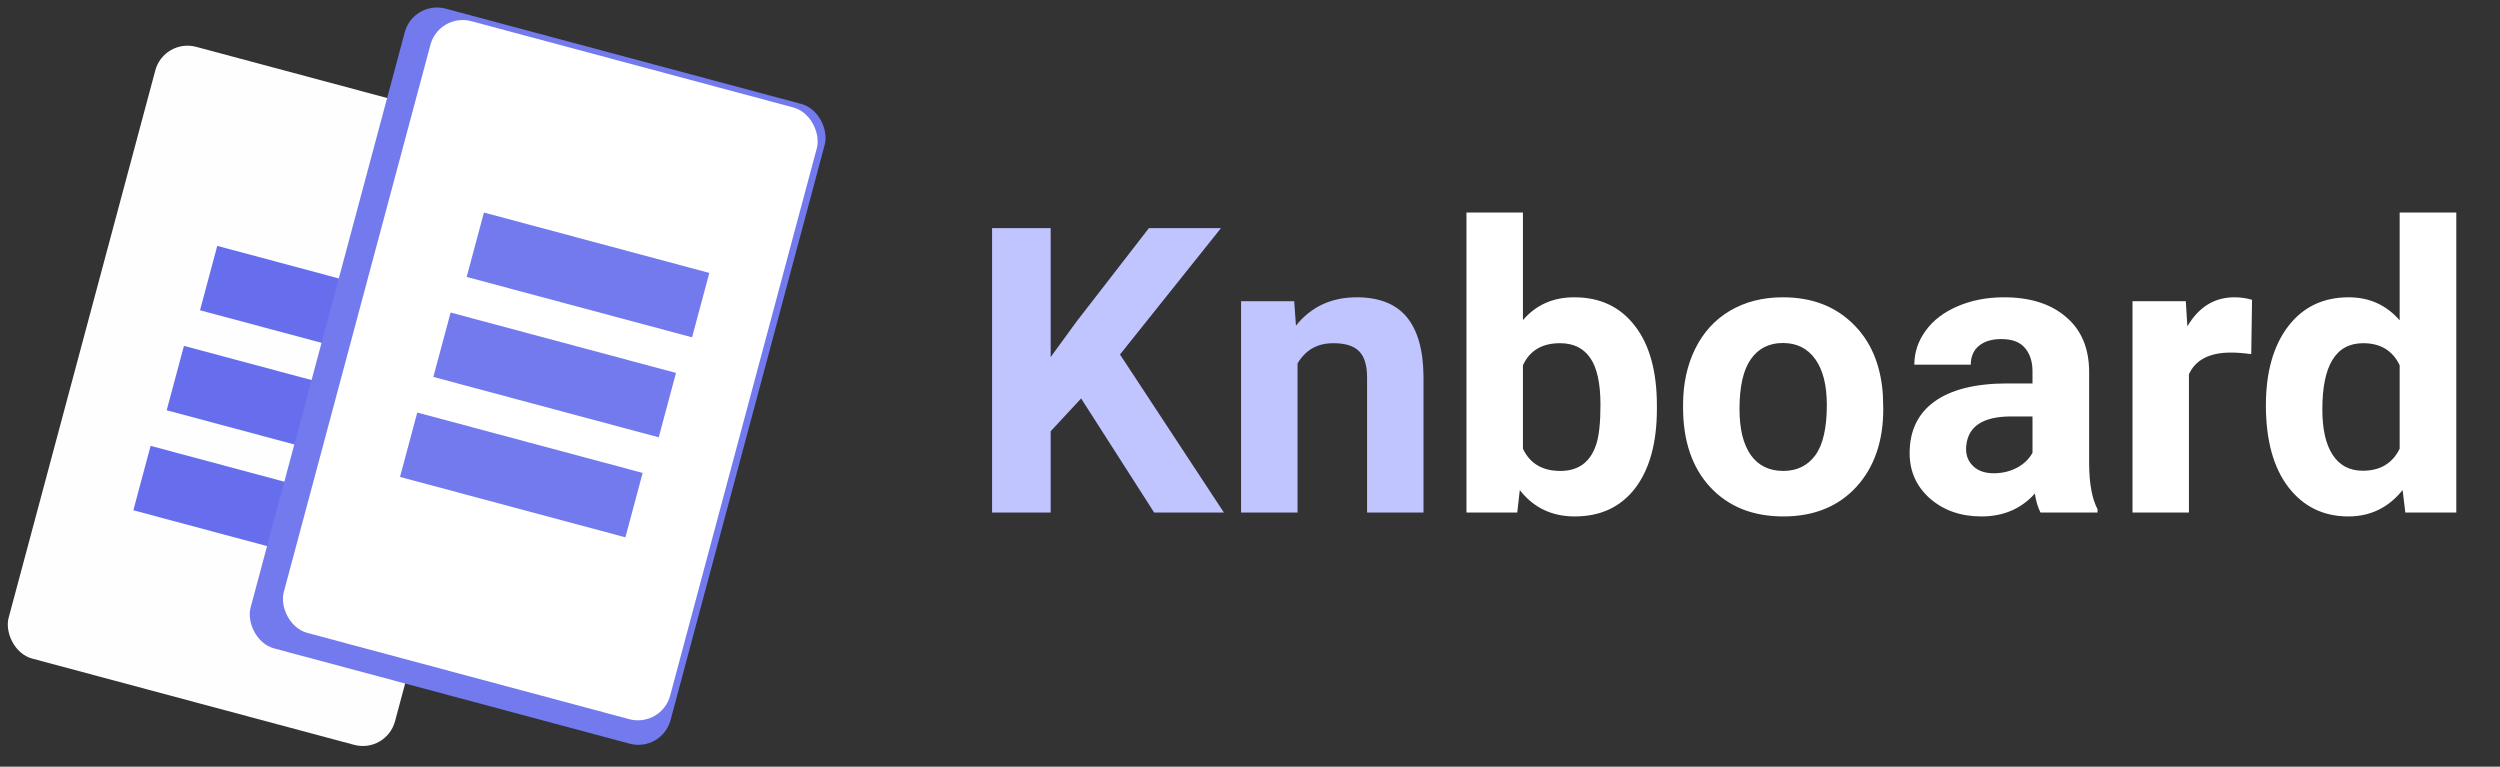 <svg width="75" height="23" viewBox="0 0 75 23" fill="none" xmlns="http://www.w3.org/2000/svg">
<rect x="0" y="0" width="75" height="23" fill="#333333" stroke="none"/>
<path d="M32.434 11.954L31.52 12.938V15.376H29.762V6.844H31.52V10.712L32.293 9.651L34.467 6.844H36.629L33.6 10.635L36.717 15.376H34.625L32.434 11.954ZM38.826 9.036L38.879 9.768C39.332 9.202 39.94 8.919 40.701 8.919C41.373 8.919 41.873 9.116 42.201 9.51C42.529 9.905 42.697 10.495 42.705 11.28V15.376H41.012V11.321C41.012 10.962 40.934 10.702 40.777 10.542C40.621 10.378 40.361 10.296 39.998 10.296C39.522 10.296 39.164 10.499 38.926 10.905V15.376H37.232V9.036H38.826Z" fill="#C0C4FF"/>
<path d="M49.707 12.264C49.707 13.28 49.49 14.073 49.057 14.643C48.623 15.21 48.018 15.493 47.24 15.493C46.553 15.493 46.004 15.229 45.594 14.702L45.518 15.376H43.994V6.376H45.688V9.604C46.078 9.147 46.592 8.919 47.228 8.919C48.002 8.919 48.607 9.204 49.045 9.774C49.486 10.341 49.707 11.139 49.707 12.171V12.264ZM48.014 12.141C48.014 11.501 47.912 11.034 47.709 10.741C47.506 10.444 47.203 10.296 46.801 10.296C46.262 10.296 45.891 10.516 45.688 10.958V13.46C45.895 13.905 46.27 14.128 46.812 14.128C47.359 14.128 47.719 13.858 47.891 13.319C47.973 13.061 48.014 12.669 48.014 12.141ZM50.492 12.147C50.492 11.518 50.613 10.958 50.855 10.466C51.098 9.973 51.445 9.592 51.898 9.323C52.355 9.053 52.885 8.919 53.486 8.919C54.342 8.919 55.039 9.18 55.578 9.704C56.121 10.227 56.424 10.938 56.486 11.837L56.498 12.27C56.498 13.243 56.227 14.024 55.684 14.614C55.141 15.2 54.412 15.493 53.498 15.493C52.584 15.493 51.853 15.2 51.307 14.614C50.764 14.028 50.492 13.231 50.492 12.223V12.147ZM52.185 12.27C52.185 12.872 52.299 13.333 52.525 13.653C52.752 13.969 53.076 14.128 53.498 14.128C53.908 14.128 54.228 13.971 54.459 13.659C54.69 13.342 54.805 12.839 54.805 12.147C54.805 11.557 54.69 11.1 54.459 10.776C54.228 10.452 53.904 10.29 53.486 10.29C53.072 10.29 52.752 10.452 52.525 10.776C52.299 11.096 52.185 11.594 52.185 12.27ZM61.215 15.376C61.137 15.223 61.08 15.034 61.045 14.807C60.635 15.264 60.102 15.493 59.445 15.493C58.824 15.493 58.309 15.313 57.898 14.954C57.492 14.594 57.289 14.141 57.289 13.594C57.289 12.922 57.537 12.407 58.033 12.047C58.533 11.688 59.254 11.507 60.195 11.503H60.975V11.139C60.975 10.846 60.898 10.612 60.746 10.436C60.598 10.26 60.361 10.172 60.037 10.172C59.752 10.172 59.527 10.241 59.363 10.378C59.203 10.514 59.123 10.702 59.123 10.94H57.43C57.43 10.573 57.543 10.233 57.77 9.921C57.996 9.608 58.316 9.364 58.73 9.188C59.145 9.008 59.609 8.919 60.125 8.919C60.906 8.919 61.525 9.116 61.982 9.51C62.443 9.901 62.674 10.452 62.674 11.163V13.911C62.678 14.512 62.762 14.967 62.926 15.276V15.376H61.215ZM59.815 14.198C60.065 14.198 60.295 14.143 60.506 14.034C60.717 13.921 60.873 13.77 60.975 13.583V12.493H60.342C59.494 12.493 59.043 12.786 58.988 13.372L58.982 13.471C58.982 13.682 59.057 13.856 59.205 13.993C59.353 14.13 59.557 14.198 59.815 14.198ZM67.537 10.624C67.307 10.592 67.103 10.577 66.928 10.577C66.287 10.577 65.867 10.794 65.668 11.227V15.376H63.975V9.036H65.574L65.621 9.792C65.961 9.21 66.432 8.919 67.033 8.919C67.221 8.919 67.397 8.944 67.561 8.995L67.537 10.624ZM67.977 12.159C67.977 11.171 68.197 10.383 68.639 9.798C69.084 9.212 69.691 8.919 70.461 8.919C71.078 8.919 71.588 9.149 71.99 9.61V6.376H73.689V15.376H72.16L72.078 14.702C71.656 15.229 71.113 15.493 70.449 15.493C69.703 15.493 69.103 15.2 68.65 14.614C68.201 14.024 67.977 13.206 67.977 12.159ZM69.67 12.282C69.67 12.876 69.773 13.331 69.981 13.647C70.188 13.964 70.488 14.122 70.883 14.122C71.406 14.122 71.775 13.901 71.99 13.46V10.958C71.779 10.516 71.414 10.296 70.894 10.296C70.078 10.296 69.67 10.958 69.67 12.282Z" fill="white"/>
<rect x="4.918" y="1.146" width="12" height="19" rx="1" transform="rotate(15 4.918 1.146)" fill="#FEFEFE"/>
<rect x="4.518" y="13.376" width="7" height="2" transform="rotate(15 4.518 13.376)" fill="#666EEE"/>
<rect x="5.518" y="10.376" width="7" height="2" transform="rotate(15 5.518 10.376)" fill="#666EEE"/>
<rect x="6.518" y="7.376" width="7" height="2" transform="rotate(15 6.518 7.376)" fill="#666EEE"/>
<rect x="12.402" width="13.043" height="19.871" rx="1" transform="rotate(15 12.402 0)" fill="#727AEE"/>
<rect x="13.172" y="0.376" width="12" height="19" rx="1" transform="rotate(15 13.172 0.376)" fill="white"/>
<rect x="12.518" y="12.376" width="7" height="2" transform="rotate(15 12.518 12.376)" fill="#727AEE"/>
<rect x="13.518" y="9.376" width="7" height="2" transform="rotate(15 13.518 9.376)" fill="#727AEE"/>
<rect x="14.518" y="6.376" width="7" height="2" transform="rotate(15 14.518 6.376)" fill="#727AEE"/>
</svg>
